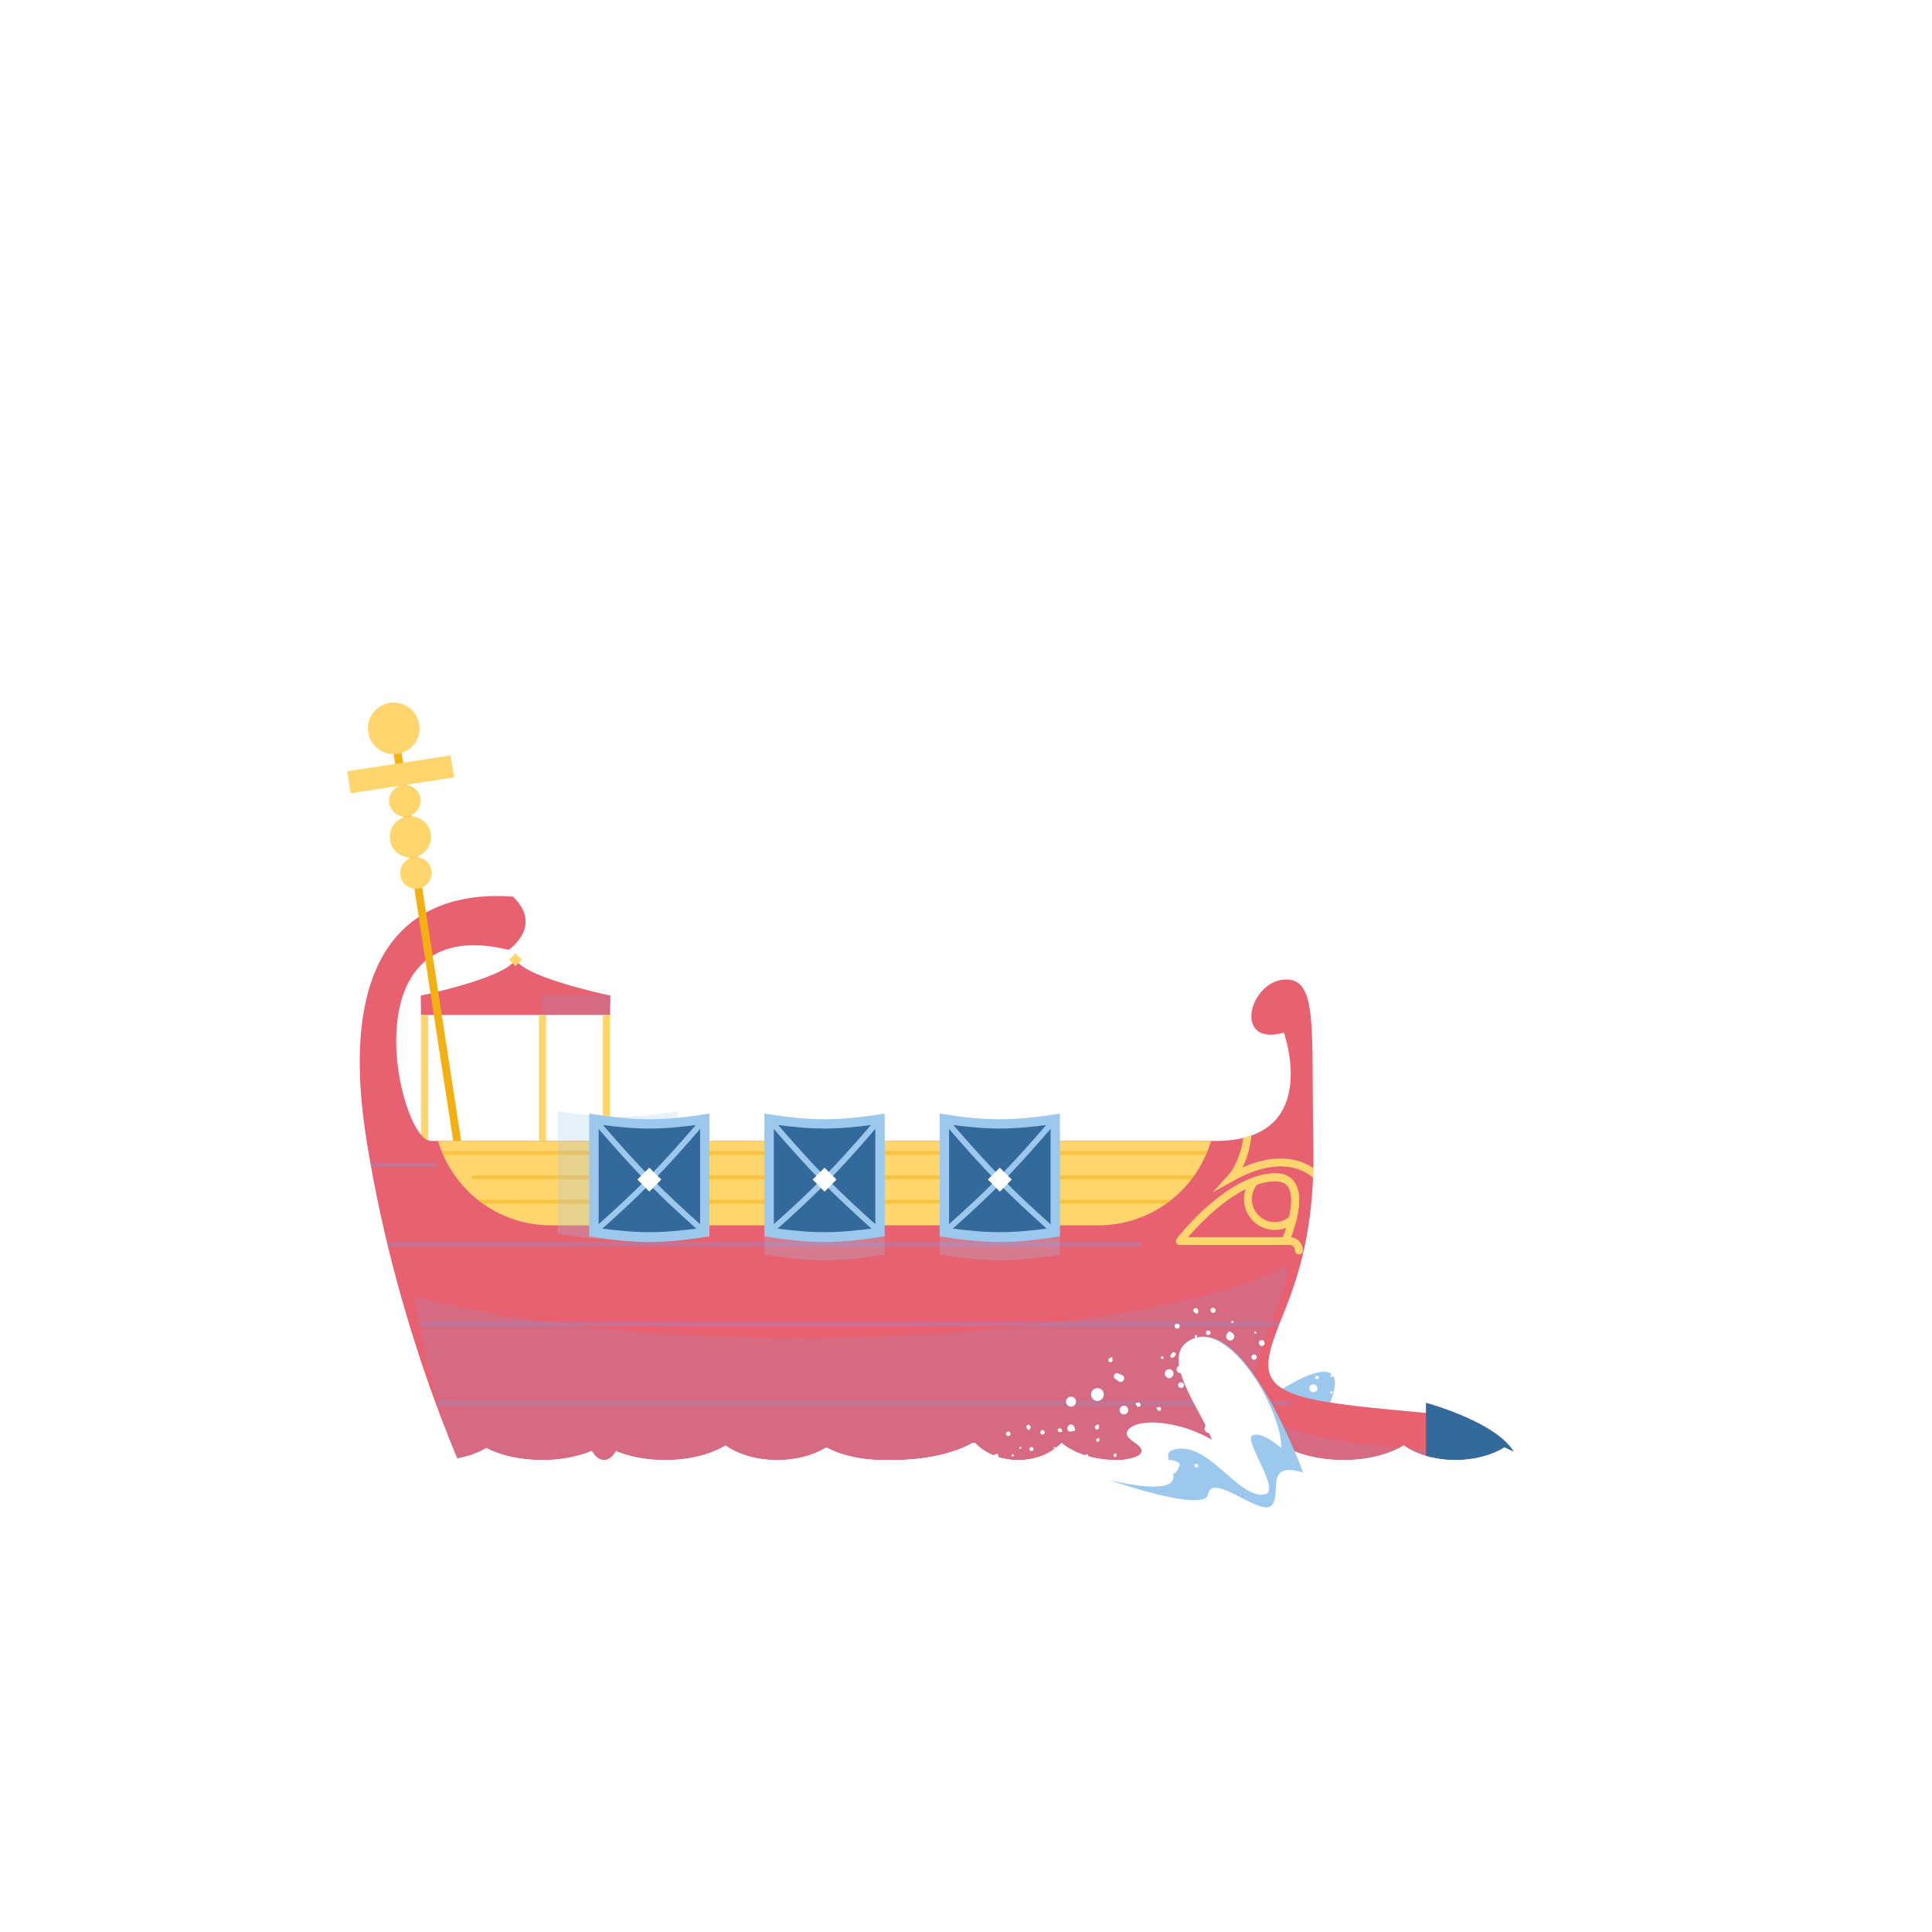 <?xml version="1.0" encoding="UTF-8"?><svg xmlns="http://www.w3.org/2000/svg" xmlns:xlink="http://www.w3.org/1999/xlink" viewBox="0 0 300 300"><defs><style>.cls-1,.cls-2{stroke-miterlimit:10;}.cls-1,.cls-2,.cls-3{stroke-width:1.22px;}.cls-1,.cls-2,.cls-3,.cls-4,.cls-5,.cls-6,.cls-7,.cls-8{fill:none;}.cls-1,.cls-3{stroke:#ffd66e;}.cls-9{fill:#ffd66e;}.cls-2,.cls-6{stroke:#f4af13;}.cls-10{fill:#fff;}.cls-3,.cls-4,.cls-6,.cls-7,.cls-8{stroke-linecap:round;stroke-linejoin:round;}.cls-11{fill:#e86170;}.cls-12,.cls-13{opacity:.25;}.cls-12,.cls-13,.cls-14{mix-blend-mode:multiply;}.cls-4{stroke:#fff;stroke-width:20px;}.cls-15{filter:url(#drop-shadow-4);}.cls-6,.cls-8{stroke-width:.61px;}.cls-16{clip-path:url(#clippath-1);}.cls-17{isolation:isolate;}.cls-13{fill:#a384bb;}.cls-18{clip-path:url(#clippath-3);}.cls-7{stroke:#9bc8ec;stroke-width:.91px;}.cls-19{clip-path:url(#clippath-2);}.cls-20{fill:#9bc8ec;}.cls-21{fill:#336a9b;}.cls-22{clip-path:url(#clippath);}.cls-8{stroke:#a384bb;}.cls-14{opacity:.5;}</style><clipPath id="clippath"><path class="cls-5" d="M27.11,96.93v129.24c1.89.35,3.97.55,6.16.55,5.08,0,9.57-1.04,12.41-2.65.14,0,.28-.01.41-.02,1.53,1.62,3.96,2.67,6.71,2.67s5.18-1.05,6.71-2.67c1.96,1.62,5.06,2.67,8.57,2.67,2.89,0,5.51-.71,7.43-1.87,2.25,1.16,5.31,1.87,8.68,1.87,2.91,0,5.58-.53,7.7-1.42.52.89,1.18,1.42,1.9,1.42s1.35-.52,1.87-1.38c2.11.86,4.74,1.38,7.61,1.38,3.75,0,7.1-.88,9.39-2.27,1.96,1.39,4.84,2.27,8.04,2.27,2.98,0,5.67-.76,7.61-1.97,2.27,1.22,5.41,1.97,8.89,1.97.15,0,.3-.02.45-.02.31,0,.61.02.93.02,5.08,0,9.57-1.04,12.41-2.65.14,0,.28-.01.41-.02,1.53,1.62,3.96,2.67,6.71,2.67s5.18-1.05,6.71-2.67c1.96,1.62,5.06,2.67,8.57,2.67,2.89,0,5.51-.71,7.43-1.87,2.25,1.16,5.31,1.87,8.68,1.87,2.91,0,5.58-.53,7.7-1.42.52.89,1.18,1.42,1.9,1.42s1.35-.52,1.87-1.38c2.11.86,4.74,1.38,7.61,1.38,3.75,0,7.1-.88,9.39-2.27,1.96,1.39,4.84,2.27,8.04,2.27,2.98,0,5.67-.76,7.61-1.97,2.27,1.22,5.41,1.97,8.89,1.97.62,0,1.23-.04,1.82-.08V96.93H27.11Z"/></clipPath><filter id="drop-shadow-4" x="52.73" y="109.09" width="184.19" height="128.78" filterUnits="userSpaceOnUse"><feOffset dx="-1.22" dy="0"/><feGaussianBlur result="blur" stdDeviation="0"/><feFlood flood-color="#42496f" flood-opacity="1"/><feComposite in2="blur" operator="in"/><feComposite in="SourceGraphic"/></filter><clipPath id="clippath-1"><path class="cls-5" d="M205.16,177.16c-.39-17.1.87-25.49-4.58-25.05s-7.9,10.45,0,8.24c0,0,6.03,16.81-10.6,16.81h-121.86c-5,0-11.77-35.65,13.54-29.47,0,0,5.89-1.03,2.94-8.24-13.63-1.04-31.58,5.65-26.46,37.71s17.04,55.9,17.04,55.9h148.65v-13.54c-18.68-1.77-26.49-2.21-25.61-8.54.88-6.33,7.41-13.16,6.93-33.82Z"/></clipPath><clipPath id="clippath-2"><path class="cls-5" d="M68.5,172.01h121.51c0,10.08-8.18,18.26-18.26,18.26h-84.99c-10.08,0-18.26-8.18-18.26-18.26h0Z"/></clipPath><clipPath id="clippath-3"><path class="cls-5" d="M126.77,616.99c-.71.57-1.28,1.02-1.98,1.57,0-.06,0,.15.02.39-3.2-.32-3.33-2.38-.1-2.88,1.27-.46,1.29-1.73,1.8-3.08-1.46.56-2.44.47-3.81.7.25.88.89.85,1.45,1.44-.48.51-1.17.59-1.77.51-.16-1.02-1.03-2.49.12-3.25,1.08-.45-.19-1.69-.57-2.01-.58.28-1.11.96-.62,1.6.31.47.51.86-.12,1.32-1.18,3.27-3.03-.47-4.86-1.1.04-.19.13-.57.25-1.1-1.74,1.04-.91-3.18-2.93-.82-1.62-1.05-2.16-4.84-4.27-4.35-.19.12-.72-.09-.86-.32-.79-2.58-3.2-3.7-4.05-6.08-.65-1.51-1.98-2.38-3.11-3.45-.1-.15-.74-.11-.86.06-.95,1.2-2.94.12-3.04-1.3-.3-.57-1.47-1.13-1.39-1.99-.99-1.14.04-1.07.75-1.65-.71-.3-.87-.89-.86-1.73.18-.81-1.67-2.15-.4-2.58,1.46-.28.31-1.17.29-2.22-1,1.43-2.02,2.27-3.67,2.05-.75.61-1.21.2-1.71-.27-1.29-1.41-3.22.46-4.37,1.39.1-3.76-4.69.9-6.54,1.18-.05-1.29-1.55-2.31-2.53-1.04-2.25-.61-2.98-3.95-4.68-5.59-.35-1.53-2.4-1.15-2.5-2.62-.17-1.63-2.3-1.87-2.29-3.67-1.44-.59-1.12-2.54-2.16-3.44-1.78-2.29-6.5-5.15-5.76-8.1.89-.92,0-1.19-.61-1.76-.47-1.01-1.01-.04-1.78-.24,1.88-2.06-1.47-2.33,1.3-5.97.31-.9-.85-.65-1.11-.1-.69,1.23-1.68,1.06-2.63.93-.51-.55-.06-1.92-1.33-1.66-.09-.37-.17-.73-.27-1.11-1.24.3-1.93,1.6-.52,2.21-1.32,1.25-3.58,4.5-4.84,1.68-1.49.34-1.34-2.24-3-.95-.08-.7-.15-1.27-.22-1.91-.18.12-.41.27-.63.42-.36-.74-.39-1.79-1.55-1.63-.13-.96-.26-1.9-.4-2.98-.27.4-.46.67-.57.84-1.74-.4-2.1-2.22-3.03-3.53-.1.01-.19.03-.29.04-.06.34-.13.67-.19,1.01-.1,0-.2,0-.3-.01.27-3.39-2.87-4.42-3.86-7.28.27-1.01.3-1.42-.31-2.24-.38.41-.74.79-1.22,1.31-.78-.58-.39-2-1.55-1.7-.33-1.36-.03-2.35.87-3.26-.98-1.09,1.55-3.48-.43-3.65-.11.47-.21.91-.31,1.35h-.22c.03-1.11.05-2.22.08-3.52,2.43,1.18,2.28-2.24,2.5-3.94-.97.71-1.64,2.01-2.82,1.04.18.3.35.6.61,1.05-.52.13-.97.25-1.27.32-.35-1.91.46-3.14,1.71-4.5.13.09.29.2.4.27,2.9-4.64,5.81-9.83,10-13.79-1.1-.9-1.67-2.74-.22-3.57.66.05,1.36.34,1.71.08.63-.78,1.13-1.84-.33-2.35,0-1.37,1.82-2.87.51-4.08-.76-.85-.5-2.63-1.97-2.74-1.54-.47-2.35.92-3.67,1.34-1.28-.24-1.53,1.02-2.2,1.87-.78-.44-1.74-.57-2.25-1.22-.35-1.43-1.43-.99-2.58-1.25.28-.3.51-.54.76-.8-1.61-.45-1.24,1.18-.68,1.97-.35.29-.66.54-1.16.96-.15-1,.72-2.27-.49-2.7-2-.02-2.09-3.77-4.13-2.35.01-.32.03-.62.04-.93-1.12-.02-1.15-.98-1.74-1.66-2.3-1.89-1.62-1.26-2.3-3.98-.2.13-.39.26-.63.42-.65-.98-1.56-1.13-1.86-2.57-1.33-2.88-5.35-3.06-7.08-5.39-.59.08-1.04.15-1.6.23,1.38-2.04.17-3.32.28-5.29.8-1.97,1.6-3.94,2.4-5.91l.36.03c-.08.99-.17,1.98-.27,3.2.81-.92.53-1.85.96-2.71.18.12.33.22.49.32.07-.03.13-.07.2-.1.02-1.52-1.86-.95-.62-2.47,8.1-15.25,14.39-31.29,23.08-46.17.45-.86.74-1.6,1.64-.57,1.74.56,1.81-2.35,3.56-2.19.43-.03.74-1.27.44-1.89-.07.32-.12.54-.19.83-1,.02-1.96.05-2.95.07.29-2.05,2.6-2.16,4.1-1.52,1.68-2.49,2.3-6.22,5.74-6.79-.14-.17-.27-.33-.54-.66,2.52-.59,4.58,2.55,6.67,1.91.44-.39.74-.3.82.31-.22.08-.43.16-.72.26,4.26,1.53,8.62,5.25,12.52,6.03.92,2.41,2.38-.58,3.43-1.49.52-.83,1.39-.07,2.02-.6,8.95-9.04,16.93-19.51,26.77-26.99.55,0,1.6.23,1.95.82,1.85,1.28,2.47-3.79,6.84,1.16.67,1.15,2.43-.46,2.71,1.05.28,1.14,1.69,1.09,2.21,2.07,1.79,1.08,2.56,3.15,4.74,3.8.69.39.8.85,1.5-.02.12,1.41.31,1.52,1.4.76.08.41.15.79.23,1.18l1.12-.48c-.47,6.94,24.59-23.99,27.83-25.77,1.61.35-.19,1.26.7,2.16.5.14.96-.69,1.34-.89,1.68-.33-.02,1.92,1.23,2.22.72.18.83,1.9,1.68.96.18.36.42.65.47.98.12.87,1.5.81,1.69.11.11-.93-.63-2.36.92-2.13.69.04.42,1.09.95,1.37-.25.4-.45.71-.64,1.02.44.12.87.25,1.44.41-.46,1.12-.41,1.3.7,1.76.24,1.01,1.23,1.47,1.97,2.04.85.7,1.65,2.05,3.01,1.97-.37,1.39,1.42.55,2.12.97-1.04.97-.93,1.29.14,1.93-.03.06-.05.13-.08.19-.47-.05-.95-.1-1.6-.18.27.73,1.16.62.75,1.48-.07.73,1.22.92,1.84.42-.16.32-.26.5-.4.76.57-.04.21,1.01.96.71.42-.17.76-.55,1.1-.95-1.08.65-1.34-.4-.4-.95,1.36.03,2.05-.86,2.83-1.74,1.16-1.32,2.16-2.09,3.9-1.32.42.37.79.74,1.36.09,1.02.93,2.01,1.82,3,2.71.08-.07.16-.13.24-.2-.2-.33-.4-.66-.71-1.16,1.92,1.3,3.92-1.03,5.36.41.24,1.62,1.15,2.49,2.36,3.45,1.08.96.46,2.64,1.64,3.51.59.44.42,1.54,1.36.95,1.14-.8,2.06,1.3,1.41,2.17.42.08.74.14,1.02.2-.35.43-.66.8-.97,1.18.6.26-.51,1.37.74,1.34.08-.23.16-.48.24-.72,1,.67,2.3,1.19,1.22,2.57.32.04.61.08.96.13-.05.23-.1.43-.11.51.4.36.74.67,1.12,1.02-.2.25-.37.47-.65.83,1-.26,1.85-.48,2.78-.72.02.31.03.5.04.68,2.53.55.47,4.43.01,6.05.08.06.16.11.24.17,1.62-1.38,2.45-3.49,3.88-5.07.08.05.17.1.25.15-.38.97-.89,1.91-1.08,2.95,1.03-.03,1.49-.81,2.02-1.57,3.26,2.24,14.63-18.5,13.48-7.99.09.03.19.06.28.09,1.09-2.14,4.51-2.62,4.52.4-.1.89.73.56,1.29.5.59-.14.81.11.81.66-.08,1.96,4.51.52,3.97,3.24,2.14-.46,1.24,2.23,2.86,2.41.6,0,1.21.37,1.84.59-.23.49-.43.93-.68,1.46,5.02,1,1.1.78,3.5,2.93,4.4,2.3.16,6.22-.4,9.67.09.04.18.08.27.12-.18.12-.37.23-.61.38.06.15.13.33.2.51-1.45.03-.69,1.27-1.39,2.14-.35.48-.52.81.08,1.22.73.85.62,2.26.92,3.3-.07-.06-.23-.19-.27-.22-.66,1.44.09,2.99-1.8,3.48-.2.76-.28,1.63-1.18,2.08-.32-.33-.58-.62-.85-.9-.14,0-.27-.02-.41-.03.29,2.12-.85,3.45-1.8,5.24,1.24.98,3,.81,3.9,1.87.14.2.27.61.37.6,1.44-.08,1.73,1.32,2.68,1.99.64-.66,1.25-1.28,1.86-1.92.26.19.47.34.67.48.05-.03.1-.06.16-.09l-.43-.92c1.56-3.16,1.7.66,2.81-1.18.48.2-.21,1.17.69.93.13-.03.11-.59.19-1.07,1.15,0,1.44,1.55,2.79.38.07.77.04,1.14.21,1.76,1.69-.84,3.34-2.18,4.89-3.55,1.02-1.33,1.92-1.91,3.49-.74-.48.14-.75.22-1.02.3,0,.07-.01.13-.02.2.38.07.76.14,1.19.22.03-.18.06-.33.1-.53,1.72.23.03,1.23,1.08,1.8.13-.2.26-.39.3-.45,1.87.37,1.02-1.64.98-2.75h.2c1.29,1.09,1.02,3.4,2.37,4.08.48.04.83.14,1.16.5,1.44.82.73-1.53,1.45-1.89.83-.06,1.28.75,1.73,1.41-.65,1.95,2.24,2.85,3.33,4.16-1.55-.42-2.33-.09-.8,1.44.23-.35.36-.55.59-.9.36.66.51,1.14,1.07,1.53.33-.6.05-1.05-.14-1.63.68.2,1.28.4.87,1.3.35,2.15,4.29-.79,3.39,2.19.9-.3,3.06.32,1.79,1.39-.13.09-.14.6,0,.76.17.19.63.38.8.28.86-.52,1.29.61,1.88,1.04,1.08,1.87-1.13,3.83-.97,5.53,1.2.53-.36,2.02-1.07.88-.31.41-.49.76.19.86,1.62,1.82-2.47,6.47-3.68,8.63.36-.11.59-.17.91-.27.16.62,1.01,1.71,0,1.99-.74.55-.26,1.55-.23,2.5.29.02,1.17-.41,1.4-.38.6.52,1.12.26,1.64-.05.56-.34.7-.05.78.47.8,2.37,1.18,4.78,2.08,7.04.3,1.29.71,3.39,2.18,3.71.36.97,1.89,1.05,1.62,2.51,2.6-.27,2.12,3.13,2.17,4.77,2.93,1.42-1.9,4.93-2.06,7.05-1.37,1.05-1.72,3.22-2.76,3.84-.55.33.13,1.79-.94,1.65-.8.84-1.22,1.96-2.06,3.19,3.36.42,6.45.82,9.53,1.21.03,1.67.88.37,1.74,1.27-.46.32-.8.55-1.11.77,1.15,1.21,1.96,3.8.02,4.52-1.21-.42-.74.5-.82,1.12.54-.18,1-.33,1.52-.5.97,1.17-1.8,1.91-.43,3.31.01,5.67-9.28,6.55-2.15,13.15-.6.93.81,1.58.35,2.49-.86,1.24-.56,2.5,1.03,2.77.03-.12.09-.37.16-.63,1.01.62,2.48,4.08,2.35,5.43.2-.03.46-.07.72-.11-.01.1-.02.19-.03.29-.18.2-.37.39-.55.59.02.09.04.18.07.27.39-.07.79-.13,1.32-.22-.6.68-.24,2.15-1.19,2.22-.15,0-.3.29-.45.45.71.61,1.52,0,2.31-.16.04.07.08.13.12.2-3.13,4.17-9.06,6.46-10.86,11.43-.13,1.58-.41.81-1.47,1.08.51.31,1.43.88.62,1.38-.76.45.06,1.17-.25,1.87-.09,0-.17,0-.26,0-.12-.2-.24-.39-.52-.84-2.75,9.89-14.74,10.7-21.93,16.16-4.72,4.01-9.46,8.24-14.74,11.42-1.03,1.68-4.84,4.86-6.14,2.16.23-.1.46-.2.91-.4-.52-.33-.86-.54-1.35-.84.15,1.11-.97,3.19-.61,1.1-1.21-.58-.15-1.97-.78-3.19-.4.88-.71,1.56-1.01,2.23-1.43-.73-.15-3.63-1.83-3.83-.67,1.02-1.16.59-1.62-.31-.3.54-.54.97-.8,1.44-3.27-3.43-9.81,6.67-13.38,6.07-1.94.18-3.46,3.74-5.53,2.82-8.97-2.23-27.89,23.2-33.17,18.76.28-.12.53-.23,1.03-.44-.49-.36-.82-.6-1.21-.88-1.25,2.45-1.36-.66-1.25-1.81-.1-.03-.2-.06-.3-.09-.37.65-.73,1.31-1.09,1.95-1.62-.22.05-4.78-1.79-3.84-.9,1.31-.92.07-1.66-.32-.18.43-.35.84-.5,1.22-2.08-1.72-4.41.85-6.83.32-.82.38-2.7,1.19-2.44-.6.71-.75,1.48-3.95-.37-3.1-.69-1.1-.61-1.41.38-1.63-.13-1.44-.51-1.98-1.57-.71.17-2.38-1.75-3.38-1.15-5.51.16-.53-.43-1.42-.27-1.96.77-1.47-.33-2.13-.91-3-1.93-.74-2.61-2.2-3.52-4.07-.66.52-1.34,1.05-2.08,1.63.03-.29.05-.51.07-.77-2.13.45-.86,2.03-2.31,3.42-.48-2.06,1.27-3.47,1.16-5.48-7.49,8.85-14.27,20.34-21.91,27.93ZM281.65,512.25c.86.91-.18,1.37.87,1.81.24-.85,1.47-1.29.61-2.46l-.62.31-.41-.2c.22-.27.44-.54.66-.8-1.4-1.64-1.2.32-1.11,1.34ZM33.54,530.59c-.44.6-.88,1.2-1.32,1.79.42.23.89.5,1.37.76.97-1.02.97-1.81-.05-2.56ZM282.42,520.09c-.22-.09-.44-.19-.67-.28.34-.49.68-.99.99-1.43-.25-.17-.55-.37-.85-.58q-.56.48.02,1.05c-.28.19-.56.38-.84.56,0,.12-.02.24-.03.36.46.1.91.21,1.37.31ZM280.45,509.15c-.32.62-.55,1.08-.89,1.73,1.06-.27,2.31-1.14.89-1.73ZM230.91,436.05c-.07.02-.14.05-.21.07-.09.63-.18,1.27-.27,1.97l.9-.41c-.14-.53-.28-1.08-.42-1.62ZM179.68,390.6c-.85.5-.87.79-.1,1.43.03-.49.06-.9.1-1.43ZM38.81,425.56c.65.15,1.03.17,1.06-.48-.43-.54-.69.02-1.06.48ZM31.94,537.85c-.47.93-.38,1.12.48,1.24-.18-.46-.33-.85-.48-1.24ZM281.27,516.54c.15.01.31.02.46.04,0-.41.01-.82.02-1.23-.12,0-.24-.02-.36-.03-.04.41-.08.81-.12,1.22ZM76.36,585.98c-.03.39-.06.77-.11,1.27.93-.49.84-.89.11-1.27Z"/></clipPath></defs><g class="cls-17"><g id="bateau_08"><g class="cls-22"><path class="cls-10" d="M201.54,227.28s12.46-16.65,7.99-18.23-22.19,13.79-22.19,13.79l14.19,4.44Z"/><path class="cls-20" d="M198.33,231.35s12.46-16.65,7.99-18.23-22.19,13.79-22.19,13.79l14.19,4.44Z"/><path class="cls-10" d="M210.21,222.59c-.52.26-1.03-.08-1.14-.43-.13-.41.06-.86.45-1.02.42-.16.88.04,1.04.46.03.07.04.14.07.21.21.57.18.63-.42.78Z"/><path class="cls-10" d="M211.33,210.04c.11.38-.1.78-.48.9-.4.13-.81-.09-.92-.49-.1-.38.12-.78.5-.89.37-.11.78.11.9.48Z"/><path class="cls-10" d="M204.56,215.47c.09.32-.06.56-.42.68-.35.11-.71-.07-.81-.41-.1-.33.1-.67.43-.76.35-.1.68.1.8.49Z"/><path class="cls-10" d="M201.88,219.07c-.09-.33.09-.65.41-.74.32-.08.64.11.73.43.09.35-.09.7-.41.78-.32.08-.64-.12-.74-.48Z"/><path class="cls-10" d="M210.53,217.61c.09.32-.09.66-.4.75-.32.1-.65-.08-.75-.4-.1-.32.08-.65.4-.75.32-.1.65.07.75.4Z"/><path class="cls-10" d="M205.61,225.84c.08.3-.12.62-.43.69-.3.07-.6-.11-.68-.4-.09-.31.09-.62.4-.7.31-.08.62.1.7.41Z"/><path class="cls-10" d="M207.96,207.96c.3-.08.59.09.68.39.09.31-.09.62-.41.7-.3.07-.6-.1-.68-.39-.09-.31.09-.62.41-.7Z"/><path class="cls-10" d="M203.3,223.25c-.07-.29.08-.56.35-.62.28-.06.58.12.65.39.07.28-.08.54-.36.62-.29.08-.56-.09-.64-.38Z"/><path class="cls-10" d="M214.05,210.73c.02.08.05.16.07.24.04.25-.07.43-.33.47-.26.04-.41-.1-.46-.34-.03-.13-.01-.26-.04-.39-.04-.24.02-.42.27-.47.25-.06.38.09.44.32.01.06.03.12.05.17h0Z"/><path class="cls-10" d="M200.64,213.95c-.08-.27.06-.56.32-.64.26-.08.58.1.66.37.07.26-.1.56-.35.63-.26.07-.54-.09-.62-.36Z"/><path class="cls-10" d="M217.69,219.19c.3-.09.57.02.66.27.08.24-.06.53-.32.61-.26.08-.73-.17-.8-.43-.05-.2.08-.34.46-.46Z"/><path class="cls-10" d="M215.39,222.43c-.07-.27.1-.55.38-.61.29-.06.5.07.59.35.09.27-.07.54-.36.62-.28.07-.55-.09-.62-.36Z"/><path class="cls-10" d="M218.17,214.75c.06.26-.12.55-.39.61-.28.06-.52-.09-.58-.36-.06-.27.11-.55.38-.61.26-.06.54.11.59.36Z"/><path class="cls-10" d="M211.11,213.19c.25-.07.53.08.61.33.08.26-.09.55-.37.62-.26.06-.53-.1-.59-.35-.06-.25.1-.53.35-.6Z"/><path class="cls-10" d="M213.05,219.37c-.23.03-.42-.06-.5-.32-.07-.24.08-.52.32-.57.26-.05.45.06.54.31.08.23-.09.5-.36.57Z"/><path class="cls-10" d="M205.88,210.95c-.15-.12-.36-.21-.44-.37-.12-.23.04-.43.27-.5.24-.08.47.03.51.27.03.17-.11.36-.17.55l-.17.05Z"/><path class="cls-10" d="M206.41,218.11c.25.16.43.23.52.36.03.05-.12.31-.23.36-.2.09-.39-.02-.42-.26-.01-.11.06-.22.13-.46Z"/><path class="cls-10" d="M204.11,213.99c.16-.19.24-.36.34-.38.11-.02.24.11.37.18-.07.12-.11.3-.22.35-.1.04-.25-.07-.5-.14Z"/><path class="cls-10" d="M208.17,212.52c-.15.18-.22.34-.32.35-.1.02-.23-.1-.34-.16.07-.12.1-.29.21-.35.07-.04.23.07.45.15Z"/><path class="cls-10" d="M214.93,208.73c-.16.19-.24.35-.33.36-.1.01-.27-.09-.32-.19-.03-.06.08-.26.17-.29.1-.03.24.05.48.12Z"/><path class="cls-10" d="M212.68,214.15c.18.16.33.23.34.33.01.1-.11.22-.18.33-.11-.07-.28-.11-.32-.2-.04-.09.07-.23.15-.46Z"/><path class="cls-10" d="M213.81,216.26c.17.13.32.19.33.28.02.09-.08.26-.16.29-.08.02-.25-.07-.29-.15-.04-.08.05-.21.12-.41Z"/><path class="cls-10" d="M203.4,211.27c.16.14.3.2.33.29.02.08-.08.27-.14.27-.1.01-.27-.06-.31-.14-.04-.07.06-.21.13-.42Z"/><path class="cls-10" d="M204.91,209.98c-.16-.14-.31-.21-.32-.29-.01-.1.1-.21.15-.31.1.06.26.1.29.18.03.08-.06.22-.12.42Z"/><path class="cls-10" d="M211.73,223.66c.13.11.28.18.28.24,0,.1-.1.2-.16.3-.1-.07-.23-.11-.28-.2-.03-.06.08-.18.16-.34Z"/><path class="cls-10" d="M207.11,226.3c.13-.13.2-.27.28-.27.1,0,.19.12.29.18-.07.08-.12.22-.2.24-.08.02-.19-.07-.36-.15Z"/><path class="cls-10" d="M207.04,213.54c-.1.13-.15.27-.22.28-.09,0-.2-.07-.29-.12.06-.09.1-.22.18-.26.06-.03.18.05.33.1Z"/><path class="cls-10" d="M206.97,216.13c-.1.13-.15.24-.22.27-.05.02-.21-.08-.21-.12,0-.09.06-.2.13-.25.04-.03.16.05.3.1Z"/><g class="cls-15"><rect class="cls-11" x="66.58" y="154.59" width="29.37" height="3"/><path class="cls-11" d="M66.58,154.59s14.69-3.07,14.69-5.98c0,2.91,14.69,5.98,14.69,5.98v1.5h-29.37v-1.5Z"/><rect class="cls-9" x="66.58" y="157.59" width="1.12" height="20.32"/><rect class="cls-9" x="84.89" y="157.59" width="1.12" height="20.32"/><rect class="cls-9" x="94.83" y="157.59" width="1.12" height="20.32"/><rect class="cls-9" x="80.56" y="148.32" width="1.41" height="1.41" transform="translate(-81.58 101.11) rotate(-45)"/><rect class="cls-13" x="85.46" y="154.59" width="10.5" height="3"/><path class="cls-11" d="M205.16,177.16c-.39-17.1.87-25.49-4.58-25.05s-7.9,10.45,0,8.24c0,0,6.03,16.81-10.6,16.81h-121.86c-5,0-13.24-35.85,12.08-29.67,0,0,5.45-3.66.68-8.26-13.63-1.04-27.85,5.87-22.73,37.93s17.04,55.9,17.04,55.9h148.65v-13.54c-18.68-1.77-26.49-2.21-25.61-8.54.88-6.33,7.41-13.16,6.93-33.82Z"/><line class="cls-2" x1="73.17" y1="183.42" x2="62.36" y2="113.1"/><circle class="cls-9" cx="62.36" cy="113.1" r="4.01"/><circle class="cls-9" cx="64.09" cy="124.35" r="2.45"/><circle class="cls-9" cx="65.81" cy="135.55" r="2.45"/><circle class="cls-9" cx="64.95" cy="129.95" r="3.21"/><rect class="cls-9" x="55.32" y="118.5" width="16.24" height="3.46" transform="translate(-17.54 11.04) rotate(-8.74)"/><g class="cls-16"><g class="cls-14"><line class="cls-8" x1="54.26" y1="180.88" x2="68.73" y2="180.88"/><line class="cls-8" x1="54.26" y1="193.22" x2="178.09" y2="193.22"/><line class="cls-8" x1="66.72" y1="205.57" x2="204.99" y2="205.57"/><line class="cls-8" x1="66.49" y1="217.92" x2="201.39" y2="217.92"/><line class="cls-8" x1="76.75" y1="230.27" x2="227.75" y2="230.27"/></g><path class="cls-9" d="M68.5,172.01h121.51c0,10.08-8.18,18.26-18.26,18.26h-84.99c-10.08,0-18.26-8.18-18.26-18.26h0Z"/><g class="cls-19"><g class="cls-14"><line class="cls-6" x1="67.47" y1="186.6" x2="191.7" y2="186.6"/><line class="cls-6" x1="74.74" y1="182.81" x2="191.7" y2="182.81"/><line class="cls-6" x1="67.47" y1="179.02" x2="191.7" y2="179.02"/></g></g><path class="cls-3" d="M200.83,192.71s4.27-9.9-1.57-9.9c-7.23,0-14.84,9.9-14.84,9.9h17.03c.81,0,1.47.66,1.47,1.47h0"/><path class="cls-3" d="M199.27,182.81c-1.06,0-2.12.23-3.17.59-.68.74-1.1,1.72-1.1,2.8,0,2.31,1.87,4.18,4.18,4.18,1.06,0,2.02-.41,2.76-1.06.69-2.87.87-6.51-2.67-6.51Z"/><path class="cls-1" d="M206.92,184.03s-3.96-7.05-14.45-1.22c0,0,2.92-3.22,2.52-9.4"/><path class="cls-13" d="M226.65,224.66c.92.92-26.9.16-29.89-6.29-2.99-6.45,3.93-14.47,4.4-22.02-16.52,10.07-87.77,17.15-135.59,5.03,0,0,3.15,21.55,11.64,36.49h151.63s-2.67-13.68-2.2-13.21Z"/></g><path class="cls-21" d="M222.64,217.82v15.96s14.23-.28,14.28-6.19c.04-5.91-14.28-9.77-14.28-9.77Z"/><g class="cls-12"><path class="cls-20" d="M106.5,191.61c-7.42,1.18-11.25,1.18-18.67,0v-19.06c7.42,1.17,11.24,1.17,18.67,0,0,7.63,0,11.44,0,19.06Z"/></g><g class="cls-12"><path class="cls-20" d="M138.59,194.81c-7.42,1.18-11.25,1.18-18.67,0v-19.06c7.42,1.17,11.24,1.17,18.67,0,0,7.63,0,11.44,0,19.06Z"/></g><g class="cls-12"><path class="cls-20" d="M165.8,194.81c-7.42,1.18-11.25,1.18-18.67,0v-19.06c7.42,1.17,11.24,1.17,18.67,0,0,7.63,0,11.44,0,19.06Z"/></g><path class="cls-20" d="M111.38,191.98c-7.42,1.18-11.25,1.18-18.67,0v-19.06c7.42,1.17,11.24,1.17,18.67,0,0,7.63,0,11.44,0,19.06Z"/><path class="cls-21" d="M109.93,190.7c-6.28.84-9.49.84-15.76,0v-16.09c6.28.84,9.49.84,15.76,0,0,6.43,0,9.65,0,16.09Z"/><path class="cls-7" d="M94.17,190.7c6.28-5.6,9.49-8.81,15.76-16.09"/><path class="cls-7" d="M94.17,174.61c6.28,7.27,9.49,10.49,15.76,16.09"/><path class="cls-10" d="M103.91,183.15c-.75-.72-1.12-1.09-1.86-1.83-.75.74-1.12,1.11-1.86,1.83.75.77,1.12,1.14,1.86,1.89.75-.74,1.12-1.12,1.86-1.89Z"/><path class="cls-20" d="M138.59,191.98c-7.42,1.18-11.25,1.18-18.67,0v-19.06c7.42,1.17,11.24,1.17,18.67,0,0,7.63,0,11.44,0,19.06Z"/><path class="cls-21" d="M137.14,190.7c-6.28.84-9.49.84-15.76,0v-16.09c6.28.84,9.49.84,15.76,0,0,6.43,0,9.65,0,16.09Z"/><path class="cls-7" d="M121.38,190.7c6.28-5.6,9.49-8.81,15.76-16.09"/><path class="cls-7" d="M121.38,174.61c6.28,7.27,9.49,10.49,15.76,16.09"/><path class="cls-10" d="M131.12,183.15c-.75-.72-1.12-1.09-1.86-1.83-.75.74-1.12,1.11-1.86,1.83.75.77,1.12,1.14,1.86,1.89.75-.74,1.12-1.12,1.86-1.89Z"/><path class="cls-20" d="M165.8,191.98c-7.42,1.18-11.25,1.18-18.67,0v-19.06c7.42,1.17,11.24,1.17,18.67,0,0,7.63,0,11.44,0,19.06Z"/><path class="cls-21" d="M164.35,190.7c-6.28.84-9.49.84-15.76,0v-16.09c6.28.84,9.49.84,15.76,0,0,6.43,0,9.65,0,16.09Z"/><path class="cls-7" d="M148.58,190.7c6.28-5.6,9.49-8.81,15.76-16.09"/><path class="cls-7" d="M148.58,174.61c6.28,7.27,9.49,10.49,15.76,16.09"/><path class="cls-10" d="M158.33,183.15c-.75-.72-1.12-1.09-1.86-1.83-.75.74-1.12,1.11-1.86,1.83.75.77,1.12,1.14,1.86,1.89.75-.74,1.12-1.12,1.86-1.89Z"/></g></g><path class="cls-20" d="M202.36,228.66s-9.57-26.22-18.07-20.25c-2.41,1.69,3.9,15.14,3.9,15.14,0,0-8.4-4.08-9.07-.58s-3.9,6.23-10.36,4.94c-6.46-1.29,18.24,7.83,18.81,4.17.57-3.67,8.16,3.47,9.86,1.7,1.7-1.77-1.25-6.97,4.93-5.13Z"/><path class="cls-10" d="M198.93,224.87c.31-5.67-8.43-20.92-14.64-16.45-4.09,2.94,2.88,11.61,3.9,15.14-5.19-3-11.26-3.35-12.88-1.67-1.62,1.67,2.99,2.38,1.72,3.9s-13.2,1.55-13.2,1.55c0,0,13.68,4.84,17.55,3.14,2.44-1.07-1.48-4.55.68-5.31,5.41-1.89,10.29,7.89,14.42,6.84,2.45-.62-3.54-8.49-1.96-9.14,1.58-.65,4.4,1.99,4.4,1.99Z"/><path class="cls-10" d="M163.17,226.15c.28.3.14.7-.07.85-.25.17-.59.13-.77-.11-.19-.25-.14-.59.11-.79.04-.03.08-.05.13-.08.34-.25.38-.24.61.13Z"/><path class="cls-10" d="M154.55,227.81c.23-.15.54-.09.69.15.16.24.1.56-.15.71-.23.14-.54.07-.69-.16-.15-.23-.08-.55.15-.69Z"/><path class="cls-10" d="M159.49,231.3c.19-.12.39-.07.54.15.14.21.09.49-.12.62-.2.13-.46.06-.59-.14-.14-.22-.06-.48.18-.63Z"/><path class="cls-10" d="M162.41,232.4c-.2.12-.45.06-.57-.14-.12-.2-.05-.45.15-.57.22-.13.48-.08.6.12.12.2.04.45-.18.59Z"/><path class="cls-10" d="M159.77,226.89c.19-.12.46-.07.58.12.13.19.07.45-.13.58-.2.13-.45.07-.58-.12-.13-.2-.08-.45.12-.58Z"/><path class="cls-10" d="M166.23,228.6c.19-.11.44-.04.55.15.1.19.04.42-.14.53-.19.12-.43.06-.55-.14-.11-.19-.05-.44.14-.55Z"/><path class="cls-10" d="M153.81,230.47c-.11-.19-.05-.41.13-.53.19-.12.43-.06.55.14.11.19.05.42-.13.53-.19.12-.43.06-.55-.14Z"/><path class="cls-10" d="M164.94,230.65c-.18.1-.39.05-.48-.11-.1-.17-.03-.41.14-.51.17-.1.38-.05.48.12.11.18.05.39-.13.5Z"/><path class="cls-10" d="M154.49,225.86s.1-.07.15-.09c.16-.07.3-.03.38.13.08.16.01.3-.14.38-.08.04-.17.06-.26.1-.15.07-.28.06-.37-.09-.09-.16-.01-.27.13-.35.04-.02.07-.04.11-.07h0Z"/><path class="cls-10" d="M159.22,234.22c-.17.11-.39.07-.49-.09-.1-.16-.04-.41.12-.51.16-.1.39-.04.49.12.1.16.04.38-.12.49Z"/><path class="cls-10" d="M159.45,221.79c-.12-.18-.1-.38.06-.49.15-.1.37-.06.47.1.1.15.03.52-.13.62-.13.08-.24.01-.39-.22Z"/><path class="cls-10" d="M162.06,222.71c-.17.1-.39.04-.48-.14-.09-.19-.05-.35.12-.46.17-.11.38-.05.48.12.1.17.05.38-.12.48Z"/><path class="cls-10" d="M156.38,222.33c.16-.09.39-.02.48.15.1.17.04.36-.13.46-.17.09-.39.03-.48-.14-.09-.16-.03-.38.13-.47Z"/><path class="cls-10" d="M156.7,227.35c-.1-.16-.05-.37.1-.47.16-.1.39-.04.48.13.09.16.04.37-.12.46-.16.09-.37.04-.47-.12Z"/><path class="cls-10" d="M160.46,224.87c.07.15.04.29-.12.4-.15.1-.36.04-.44-.11-.09-.17-.04-.31.11-.42.14-.1.35-.04.45.13Z"/><path class="cls-10" d="M156.2,231.29c-.05.12-.07.28-.16.37-.13.12-.29.06-.39-.09-.1-.15-.07-.32.09-.39.11-.05.26,0,.4.01l.06.1Z"/><path class="cls-10" d="M160.89,229.55c.06-.2.07-.33.14-.42.03-.03.23.02.28.09.1.12.06.27-.09.33-.07.03-.16,0-.33,0Z"/><path class="cls-10" d="M158.58,231.89c-.16-.07-.29-.09-.32-.16-.03-.07.03-.18.05-.28.09.02.22.02.27.08.05.06,0,.18,0,.36Z"/><path class="cls-10" d="M156.81,229.45c.15.07.27.08.3.14.03.06-.02.17-.04.26-.09-.02-.21-.01-.27-.07-.04-.04,0-.17.01-.33Z"/><path class="cls-10" d="M152.98,225.65c.16.07.28.09.31.15.03.07-.01.2-.07.25-.03.03-.19,0-.23-.06-.04-.06,0-.17,0-.34Z"/><path class="cls-10" d="M157.04,226.12c.07-.15.09-.27.15-.29.07-.03.17.03.25.05-.02.09-.02.21-.07.25-.05.04-.17,0-.33-.01Z"/><path class="cls-10" d="M158.24,224.95c.06-.14.07-.25.12-.27.06-.03.19,0,.22.05.03.05,0,.18-.05.22-.05.04-.15,0-.3,0Z"/><path class="cls-10" d="M156.9,232.89c.06-.14.07-.24.13-.27.05-.03.19,0,.21.04.03.07.01.19-.04.24-.04.04-.15,0-.3,0Z"/><path class="cls-10" d="M155.74,232.12c-.06.14-.08.25-.13.27-.06.03-.16-.02-.24-.04.02-.08.02-.19.07-.23.05-.04.15,0,.31,0Z"/><path class="cls-10" d="M163.59,224.92c.05-.11.06-.22.11-.23.07-.02.15.03.23.05-.03.08-.03.18-.08.22-.04.03-.14-.02-.26-.04Z"/><path class="cls-10" d="M166.24,227.51c-.11-.06-.22-.08-.24-.13-.02-.07.04-.15.07-.23.07.03.17.04.2.09.03.05-.01.14-.03.27Z"/><path class="cls-10" d="M157.72,230.01c.11.04.21.05.23.09.02.06-.01.15-.02.22-.07-.02-.16-.02-.21-.07-.03-.03,0-.13,0-.24Z"/><path class="cls-10" d="M159.46,229.56c.11.04.19.05.22.1.02.03-.01.15-.04.16-.06.02-.15,0-.19-.04-.03-.02,0-.11,0-.22Z"/><path class="cls-10" d="M182.94,228.03c-.19.79-1.01,1.01-1.47.81-.55-.23-.85-.83-.66-1.38.2-.58.83-.88,1.41-.68.09.03.18.08.28.11.79.29.82.37.44,1.14Z"/><path class="cls-10" d="M170.8,215.62c.5.22.73.79.52,1.3-.22.53-.81.77-1.33.53-.49-.23-.71-.82-.49-1.32.22-.49.81-.73,1.3-.51Z"/><path class="cls-10" d="M170.44,227.57c.42.19.54.57.34,1.05-.19.46-.71.68-1.15.48-.43-.19-.61-.7-.41-1.13.21-.46.72-.62,1.23-.4Z"/><path class="cls-10" d="M171.8,233.6c-.43-.2-.6-.68-.4-1.09.2-.41.69-.58,1.11-.38.45.21.65.71.45,1.12-.2.41-.7.56-1.16.35Z"/><path class="cls-10" d="M178.02,223.23c.42.18.61.68.44,1.09-.18.42-.67.61-1.09.42-.43-.19-.61-.66-.43-1.09.18-.43.66-.61,1.08-.43Z"/><path class="cls-10" d="M182.24,235.75c.39.19.55.68.34,1.07-.19.37-.65.53-1.03.35-.41-.18-.57-.65-.38-1.05.19-.4.66-.56,1.06-.37Z"/><path class="cls-10" d="M165.61,217.3c.19-.38.63-.54,1.02-.36.41.19.57.65.37,1.05-.19.38-.64.54-1.02.36-.41-.19-.57-.65-.37-1.06Z"/><path class="cls-10" d="M177.45,235.86c-.37-.18-.52-.59-.34-.92.18-.35.64-.5.99-.33.36.17.5.57.32.93-.18.37-.59.51-.97.33Z"/><path class="cls-10" d="M173.97,213.39c.1.05.22.09.31.15.3.19.39.46.2.77-.18.31-.47.35-.77.18-.16-.09-.29-.22-.44-.31-.29-.17-.41-.4-.25-.7.16-.31.43-.32.72-.17.07.04.15.07.22.11,0,0,0,0,0-.01Z"/><path class="cls-10" d="M165.33,230.32c-.36-.16-.53-.57-.38-.91.15-.34.62-.51.98-.35.33.15.5.6.34.93-.16.34-.58.49-.93.33Z"/><path class="cls-10" d="M186.08,217.15c.17-.4.53-.58.88-.45.33.13.5.54.36.88-.14.34-.83.61-1.16.45-.26-.12-.28-.38-.07-.89Z"/><path class="cls-10" d="M187.42,222.45c-.35-.17-.49-.6-.29-.94.2-.36.52-.46.9-.31.36.15.5.57.33.93-.17.36-.58.5-.93.32Z"/><path class="cls-10" d="M181.85,212.67c.33.17.46.62.29.96-.18.35-.56.47-.89.29-.34-.18-.48-.61-.3-.95.17-.32.6-.46.91-.3Z"/><path class="cls-10" d="M173.91,218.67c.15-.33.56-.49.89-.34.34.15.49.59.32.93-.17.33-.57.47-.9.31-.32-.16-.46-.57-.31-.9Z"/><path class="cls-10" d="M182.11,222.17c-.17.27-.44.39-.78.24-.32-.14-.47-.55-.3-.84.18-.32.47-.42.81-.28.31.13.45.54.28.89Z"/><path class="cls-10" d="M166.87,222.15c-.26.05-.54.19-.78.14-.35-.09-.42-.42-.28-.74.14-.32.46-.47.74-.29.2.12.28.44.42.67l-.1.22Z"/><path class="cls-10" d="M174.85,227.99c.39-.11.63-.24.84-.22.09.01.22.4.17.56-.09.29-.37.39-.65.2-.12-.08-.18-.26-.36-.55Z"/><path class="cls-10" d="M168.48,226.72c-.05-.34-.17-.58-.09-.7.08-.13.33-.15.51-.23.06.18.22.39.17.53-.05.14-.3.21-.59.39Z"/><path class="cls-10" d="M170.57,221.15c.05.32.16.53.09.65-.07.12-.31.15-.47.22-.07-.18-.21-.37-.18-.53.02-.11.28-.18.56-.34Z"/><path class="cls-10" d="M172.66,210.68c.05.34.16.56.09.67-.08.12-.34.19-.49.16-.09-.02-.2-.32-.15-.44.05-.13.27-.2.55-.39Z"/><path class="cls-10" d="M176.31,217.89c.32-.04.54-.14.65-.07.12.08.13.31.19.48-.17.06-.36.19-.5.15-.12-.04-.18-.28-.34-.56Z"/><path class="cls-10" d="M179.55,218.59c.29-.06.48-.16.59-.1.11.06.21.32.16.42-.05.11-.3.2-.42.17-.11-.03-.17-.25-.33-.49Z"/><path class="cls-10" d="M164.99,225.03c.29-.05.48-.14.59-.08.1.05.21.32.16.39-.08.12-.3.23-.43.2-.11-.02-.17-.25-.32-.51Z"/><path class="cls-10" d="M165,222.29c-.29.05-.5.14-.6.08-.11-.07-.13-.29-.19-.44.15-.05.33-.18.46-.14.12.04.18.25.33.51Z"/><path class="cls-10" d="M185.43,227.39c.23-.04.43-.13.5-.07.1.09.12.29.17.44-.16.04-.33.14-.46.11-.09-.03-.12-.25-.21-.47Z"/><path class="cls-10" d="M184.06,234.59c-.03-.25-.11-.46-.04-.53.09-.1.29-.1.45-.14.03.15.12.32.07.43-.05.1-.25.14-.48.24Z"/><path class="cls-10" d="M170.63,223.25c.05.23.15.4.09.47-.07.11-.25.14-.39.2-.04-.14-.14-.29-.11-.42.02-.09.21-.14.41-.26Z"/><path class="cls-10" d="M173.28,225.64c.05.22.12.37.08.48-.02.07-.27.15-.31.11-.09-.08-.16-.24-.14-.36,0-.07.19-.12.37-.23Z"/><path class="cls-10" d="M191.28,206.93c.42.2.45.69.28.93-.2.29-.58.38-.86.21-.3-.18-.4-.57-.22-.88.03-.05.07-.09.1-.14.26-.41.31-.42.7-.11Z"/><path class="cls-10" d="M182.79,212.29c.18-.26.54-.31.8-.13.28.19.34.55.14.82-.19.25-.55.3-.8.12-.25-.18-.31-.55-.13-.8Z"/><path class="cls-10" d="M189.5,213.95c.16-.21.39-.24.63-.06.24.17.3.48.13.71-.16.22-.47.26-.69.1-.23-.17-.27-.48-.07-.74Z"/><path class="cls-10" d="M193.08,213.91c-.17.22-.46.26-.67.09-.21-.16-.24-.46-.08-.67.18-.23.48-.28.69-.12.21.16.23.47.06.7Z"/><path class="cls-10" d="M187.97,209.13c.15-.21.46-.26.67-.11.22.15.26.45.11.67-.16.22-.45.27-.67.11-.22-.16-.27-.45-.11-.67Z"/><path class="cls-10" d="M195.56,208.26c.15-.2.45-.23.65-.06.19.15.22.43.08.63-.15.21-.44.24-.64.08-.2-.16-.24-.44-.08-.65Z"/><path class="cls-10" d="M183.11,215.43c-.19-.15-.23-.42-.08-.62.16-.21.44-.24.64-.08.19.15.23.43.08.62-.16.21-.44.24-.64.08Z"/><path class="cls-10" d="M195.04,210.99c-.14.18-.4.22-.56.08-.17-.14-.21-.43-.07-.6.14-.18.38-.21.57-.07.19.15.22.4.07.59Z"/><path class="cls-10" d="M181.91,210.23c.04-.05.08-.11.12-.16.14-.15.31-.16.46-.02.15.14.14.31,0,.46-.07.08-.16.14-.23.21-.13.14-.27.19-.43.06-.16-.13-.13-.28-.01-.43.03-.04.06-.08.09-.11h0Z"/><path class="cls-10" d="M190.44,217.17c-.13.18-.39.23-.56.11-.18-.13-.21-.41-.08-.6.13-.17.4-.21.57-.08.17.13.21.39.07.57Z"/><path class="cls-10" d="M185.5,203.83c-.21-.14-.26-.37-.15-.55.11-.17.37-.21.54-.09.18.12.24.55.12.71-.1.13-.25.11-.51-.07Z"/><path class="cls-10" d="M188.67,203.72c-.14.17-.4.2-.57.05-.18-.16-.2-.35-.06-.54.13-.19.38-.22.56-.07.18.14.21.39.07.57Z"/><path class="cls-10" d="M182.46,205.68c.14-.17.41-.19.58-.05.17.14.2.37.06.54-.14.17-.4.2-.57.06-.16-.13-.19-.39-.06-.55Z"/><path class="cls-10" d="M184.89,210.91c-.17-.13-.21-.38-.09-.54.13-.18.39-.21.57-.07.17.13.2.38.07.55-.13.16-.38.19-.55.07Z"/><path class="cls-10" d="M187.86,206.69c.13.13.17.3.04.47-.12.16-.37.2-.51.07-.16-.14-.18-.32-.06-.49.11-.16.36-.19.54-.05Z"/><path class="cls-10" d="M186,215.31c0,.15.04.33-.02.46-.09.19-.29.18-.45.07-.17-.12-.21-.32-.07-.45.09-.1.28-.11.43-.15l.11.08Z"/><path class="cls-10" d="M190.28,211.5c-.02-.24-.06-.38-.02-.5.02-.05.25-.08.34-.03.15.09.17.26.04.39-.06.06-.17.07-.36.14Z"/><path class="cls-10" d="M188.78,214.95c-.2-.01-.35.02-.41-.03-.06-.06-.05-.21-.07-.32.11-.01.25-.08.32-.03.07.04.08.19.15.38Z"/><path class="cls-10" d="M185.88,213.09c.19,0,.32-.02.38.03.06.05.05.19.07.29-.11.02-.24.07-.32.04-.06-.03-.07-.18-.13-.36Z"/><path class="cls-10" d="M180.22,210.64c.2.01.34-.02.39.03.06.06.07.21.03.29-.02.05-.21.07-.27.03-.07-.05-.08-.18-.15-.36Z"/><path class="cls-10" d="M184.74,209.45c.02-.19-.01-.32.04-.38.06-.06.19-.04.29-.05.01.1.07.23.03.3-.04.06-.18.07-.36.13Z"/><path class="cls-10" d="M185.53,207.71c0-.17-.03-.29.02-.34.05-.05.2-.08.26-.04.05.04.08.19.04.26-.03.06-.16.07-.32.13Z"/><path class="cls-10" d="M187.41,216.72c0-.17-.02-.29.02-.35.04-.05.21-.08.24-.04.06.06.09.2.06.27-.03.06-.16.07-.33.12Z"/><path class="cls-10" d="M185.85,216.38c0,.17.02.3-.03.35-.05.06-.18.04-.27.06-.01-.09-.06-.21-.03-.28.03-.06.16-.07.33-.13Z"/><path class="cls-10" d="M191.22,205.44c0-.14-.02-.26.02-.29.06-.05.18-.03.27-.04,0,.09.04.2,0,.27-.02.05-.16.04-.29.06Z"/><path class="cls-10" d="M195.12,207.09c-.14-.02-.27,0-.31-.04-.05-.06-.02-.18-.02-.27.09,0,.2-.03.25.01.05.04.05.16.08.3Z"/><path class="cls-10" d="M187.08,213.31c.13,0,.24-.03.28,0,.05.05.05.16.07.24-.09,0-.18.04-.25.01-.05-.02-.05-.13-.1-.26Z"/><path class="cls-10" d="M188.75,212.1c.13,0,.22-.02.28.01.04.02.05.17.02.19-.06.04-.16.06-.22.04-.04-.01-.05-.12-.08-.24Z"/><g class="cls-18"><path class="cls-4" d="M272.47,598.19v.98c-2.03-.64-3.28-.98-3.28-.98v3.95c-15.08-1.42-27.26-2.56-36.73-4.05,6.11-10.88,10.31-21.53,4.75-23.51-5.25-1.86-17.31,4.99-29.22,13.29-1.26-2.22-1.65-4.87-1.2-8.09,2.38-17.03,19.93-35.41,18.66-91.01-1.05-46.01,2.34-68.6-12.32-67.41-.21.02-.4.06-.61.08-.82-.13-1.7-.16-2.67-.08-13.71,1.11-20.37,24.76-3.77,22.93,1.16.14,2.48.12,3.98-.1,1.77,5.51,12.87,44.58-28.73,44.58h-61.81c0-3.81,0-7.62,0-11.43-1.09.18-2.18.35-3.28.51v-.51c-7.47,1.26-15.07,1.89-22.67,1.96-8.14-.08-16.28-.77-24.28-1.96v.46c-1.1-.14-2.19-.3-3.28-.46v11.43h-19.71c0-3.81,0-7.62,0-11.43-1.09.18-2.18.35-3.28.51v-.51c-7.47,1.26-15.07,1.89-22.67,1.96-8.14-.08-16.28-.77-24.28-1.96v.46c-1.1-.14-2.19-.3-3.28-.46v11.43h-19.71c0-3.81,0-7.62,0-11.43-1.09.18-2.18.35-3.28.51v-.51c-7.47,1.26-15.07,1.89-22.67,1.96-5.2-.05-10.4-.35-15.57-.88v-50.4s-31.48-6.58-38.25-13.56l1.41-1.41-2.68-2.68-1.64,1.64-1.64-1.64-2.68,2.68,1.41,1.41c-4.22,4.36-18.06,8.55-27.88,11.1l-2.18-14.17c4.13-2.55,9.24-4.12,15.5-4.35,3.91.13,8.21.72,12.96,1.88,0,0,.29-.2.75-.56.83.17,1.67.35,2.53.56,0,0,14.68-9.84,1.82-22.22-2.79-.21-5.58-.3-8.36-.25-9.81-.2-19.55,1.29-28.21,5.34l-1.38-8.95c2.7-1.15,4.39-4.02,3.92-7.05s-2.94-5.26-5.86-5.55l-.06-.37c3.83-1.36,6.28-5.29,5.64-9.46s-4.16-7.18-8.22-7.33l-.06-.38c2.7-1.15,4.39-4.02,3.92-7.05s-2.94-5.26-5.86-5.55l-.03-.21,19.93-3.06-1.42-9.2-3.2.49-.08-.49-16.72,2.57-.54-3.53c5-1.57,8.25-6.58,7.43-11.92-.91-5.89-6.41-9.93-12.3-9.03-1.06-.16-2.17-.17-3.29,0-5.89.91-9.93,6.42-9.03,12.31.82,5.34,5.43,9.15,10.67,9.14l.62,4.02-20.03,3.08,1.42,9.2,3.2-.49.08.49,15.96-2.45c-2.21,1.34-3.52,3.92-3.1,6.64.47,3.04,2.94,5.26,5.86,5.55l.06.38c-3.83,1.36-6.28,5.29-5.64,9.46.64,4.17,4.16,7.18,8.22,7.33l.06.37c-2.7,1.15-4.39,4.02-3.92,7.05s2.94,5.26,5.86,5.55l1.82,11.86c-18.79,12.43-30.36,39.91-21.79,93.57,13.78,86.26,45.86,150.42,45.86,150.42h396.8v1.96s1.25-.03,3.28-.16v.16s38.3-.76,38.42-16.67c.12-15.91-38.42-26.29-38.42-26.29ZM-109.98,414.46l.37-.37.37.37c-.12.12-.24.24-.37.36-.13-.12-.25-.24-.37-.36ZM-147.5,486.12c-.09-.1-.17-.21-.26-.31v-49.71h.26v50.03ZM-146.76,427.13c-2.47.58-4.02.9-4.02.9v52.78c-7.39-15.2-12.08-48.3,2.35-64.5l1.66,10.82ZM-144.47,488.54v-46.52l7.19,46.75h-6.06c-.37,0-.75-.09-1.13-.23ZM-98.47,436.09h.26v52.67h-.26v-52.67ZM-95.19,436.09h20.44v41.58c-.8-.11-1.61-.22-2.41-.34v.46c-1.1-.14-2.19-.3-3.28-.46v11.43h-14.75v-52.67ZM-71.47,478.09c-.09-.01-.17-.02-.26-.03v-41.97h.26v42ZM-130.68,488.76l-8.1-52.67h37.29v52.67h-29.19Z"/></g></g></g></svg>